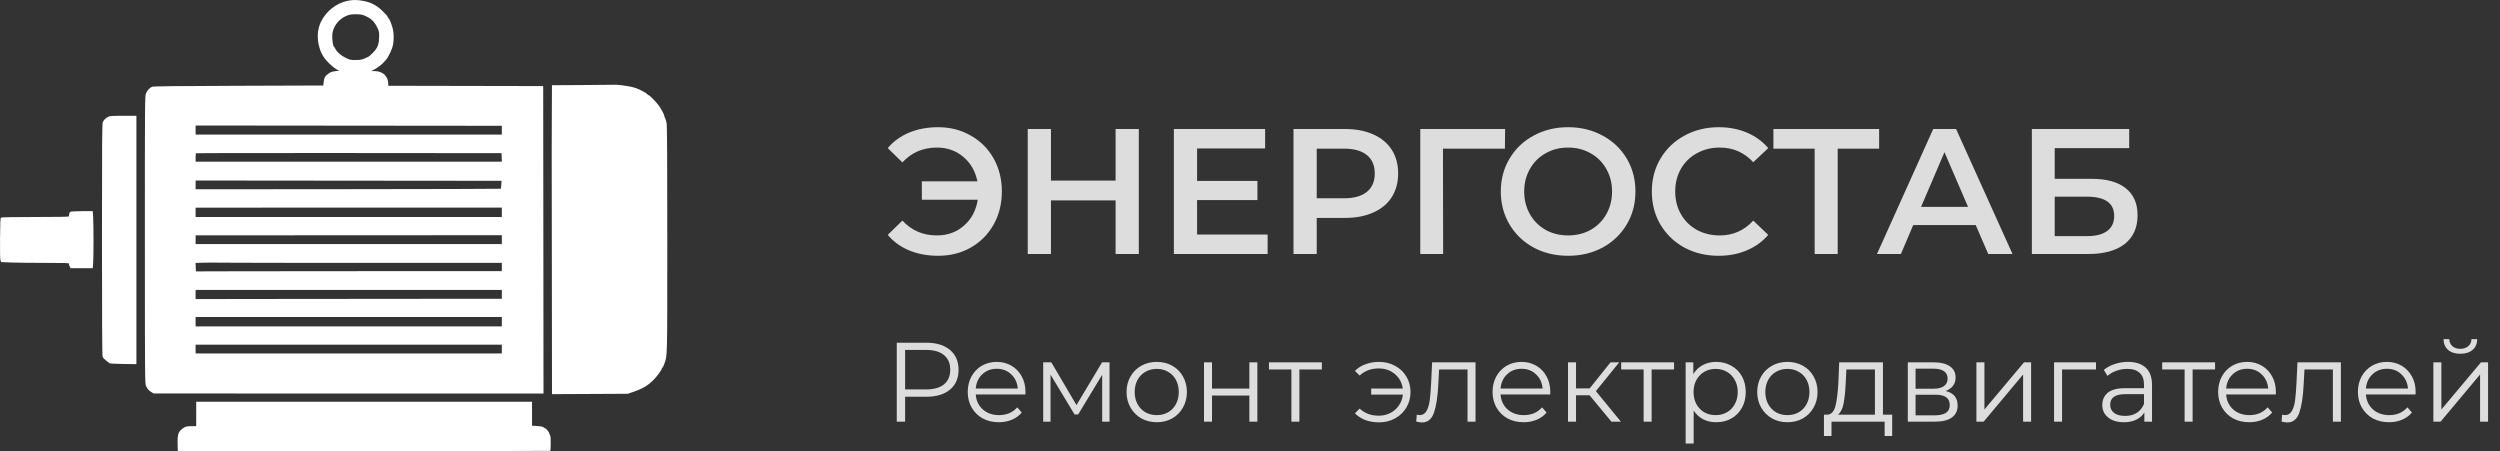 <svg width="266" height="48" viewBox="0 0 266 48" fill="none" xmlns="http://www.w3.org/2000/svg">
<rect x="0" y="0" width="266" height="48" fill="#333333" stroke="none"/>
<path d="M99.814 13.535C101.106 13.535 102.265 13.833 103.291 14.428C104.33 15.011 105.14 15.822 105.723 16.86C106.306 17.899 106.597 19.071 106.597 20.375C106.597 21.68 106.306 22.852 105.723 23.89C105.14 24.929 104.33 25.746 103.291 26.341C102.265 26.924 101.106 27.215 99.814 27.215C98.687 27.215 97.661 27.025 96.736 26.645C95.824 26.265 95.064 25.714 94.456 24.992L96.014 23.472C96.989 24.524 98.212 25.049 99.681 25.049C100.821 25.049 101.784 24.701 102.569 24.004C103.367 23.308 103.855 22.389 104.032 21.249H98.085V19.292H103.994C103.779 18.216 103.278 17.348 102.493 16.689C101.72 16.031 100.783 15.701 99.681 15.701C98.212 15.701 96.989 16.227 96.014 17.278L94.456 15.758C95.064 15.036 95.824 14.485 96.736 14.105C97.661 13.725 98.687 13.535 99.814 13.535ZM121.169 13.725V27.025H118.699V21.325H111.821V27.025H109.351V13.725H111.821V19.216H118.699V13.725H121.169ZM134.875 24.954V27.025H124.9V13.725H134.609V15.796H127.37V19.254H133.792V21.287H127.37V24.954H134.875ZM143.101 13.725C144.253 13.725 145.254 13.915 146.103 14.295C146.964 14.675 147.623 15.22 148.079 15.929C148.535 16.639 148.763 17.481 148.763 18.456C148.763 19.419 148.535 20.261 148.079 20.983C147.623 21.693 146.964 22.237 146.103 22.617C145.254 22.997 144.253 23.187 143.101 23.187H140.099V27.025H137.629V13.725H143.101ZM142.987 21.097C144.063 21.097 144.88 20.869 145.438 20.413C145.995 19.957 146.274 19.305 146.274 18.456C146.274 17.608 145.995 16.955 145.438 16.499C144.88 16.043 144.063 15.815 142.987 15.815H140.099V21.097H142.987ZM160.124 15.815H153.531L153.55 27.025H151.118V13.725H160.143L160.124 15.815ZM166.848 27.215C165.493 27.215 164.27 26.924 163.181 26.341C162.092 25.746 161.237 24.929 160.616 23.89C159.995 22.839 159.685 21.667 159.685 20.375C159.685 19.083 159.995 17.918 160.616 16.879C161.237 15.828 162.092 15.011 163.181 14.428C164.27 13.833 165.493 13.535 166.848 13.535C168.203 13.535 169.426 13.833 170.515 14.428C171.604 15.011 172.459 15.822 173.08 16.86C173.701 17.899 174.011 19.071 174.011 20.375C174.011 21.68 173.701 22.852 173.08 23.89C172.459 24.929 171.604 25.746 170.515 26.341C169.426 26.924 168.203 27.215 166.848 27.215ZM166.848 25.049C167.735 25.049 168.533 24.853 169.242 24.46C169.951 24.055 170.509 23.498 170.914 22.788C171.319 22.066 171.522 21.262 171.522 20.375C171.522 19.489 171.319 18.691 170.914 17.981C170.509 17.259 169.951 16.702 169.242 16.309C168.533 15.904 167.735 15.701 166.848 15.701C165.961 15.701 165.163 15.904 164.454 16.309C163.745 16.702 163.187 17.259 162.782 17.981C162.377 18.691 162.174 19.489 162.174 20.375C162.174 21.262 162.377 22.066 162.782 22.788C163.187 23.498 163.745 24.055 164.454 24.46C165.163 24.853 165.961 25.049 166.848 25.049ZM182.86 27.215C181.517 27.215 180.301 26.924 179.212 26.341C178.135 25.746 177.287 24.929 176.666 23.89C176.058 22.852 175.754 21.68 175.754 20.375C175.754 19.071 176.064 17.899 176.685 16.86C177.306 15.822 178.154 15.011 179.231 14.428C180.32 13.833 181.536 13.535 182.879 13.535C183.968 13.535 184.963 13.725 185.862 14.105C186.761 14.485 187.521 15.036 188.142 15.758L186.546 17.259C185.583 16.221 184.399 15.701 182.993 15.701C182.081 15.701 181.264 15.904 180.542 16.309C179.82 16.702 179.256 17.253 178.851 17.962C178.446 18.672 178.243 19.476 178.243 20.375C178.243 21.275 178.446 22.079 178.851 22.788C179.256 23.498 179.82 24.055 180.542 24.46C181.264 24.853 182.081 25.049 182.993 25.049C184.399 25.049 185.583 24.524 186.546 23.472L188.142 24.992C187.521 25.714 186.755 26.265 185.843 26.645C184.944 27.025 183.949 27.215 182.86 27.215ZM199.939 15.815H195.531V27.025H193.08V15.815H188.691V13.725H199.939V15.815ZM210.217 23.947H203.567L202.256 27.025H199.71L205.695 13.725H208.127L214.131 27.025H211.547L210.217 23.947ZM209.4 22.009L206.892 16.195L204.403 22.009H209.4ZM216.19 13.725H226.545V15.758H218.622V19.026H222.555C224.151 19.026 225.36 19.362 226.184 20.033C227.02 20.692 227.438 21.648 227.438 22.902C227.438 24.22 226.982 25.239 226.07 25.961C225.158 26.671 223.859 27.025 222.175 27.025H216.19V13.725ZM222.042 25.125C222.992 25.125 223.714 24.942 224.208 24.574C224.702 24.207 224.949 23.675 224.949 22.978C224.949 21.61 223.98 20.926 222.042 20.926H218.622V25.125H222.042Z" fill="#DDDDDD"/>
<path d="M98.56 36.465C99.632 36.465 100.472 36.721 101.08 37.233C101.688 37.745 101.992 38.449 101.992 39.345C101.992 40.241 101.688 40.945 101.08 41.457C100.472 41.961 99.632 42.213 98.56 42.213H96.304V44.865H95.416V36.465H98.56ZM98.536 41.433C99.368 41.433 100.004 41.253 100.444 40.893C100.884 40.525 101.104 40.009 101.104 39.345C101.104 38.665 100.884 38.145 100.444 37.785C100.004 37.417 99.368 37.233 98.536 37.233H96.304V41.433H98.536ZM109.099 41.973H103.819C103.867 42.629 104.119 43.161 104.575 43.569C105.031 43.969 105.607 44.169 106.303 44.169C106.695 44.169 107.055 44.101 107.383 43.965C107.711 43.821 107.995 43.613 108.235 43.341L108.715 43.893C108.435 44.229 108.083 44.485 107.659 44.661C107.243 44.837 106.783 44.925 106.279 44.925C105.631 44.925 105.055 44.789 104.551 44.517C104.055 44.237 103.667 43.853 103.387 43.365C103.107 42.877 102.967 42.325 102.967 41.709C102.967 41.093 103.099 40.541 103.363 40.053C103.635 39.565 104.003 39.185 104.467 38.913C104.939 38.641 105.467 38.505 106.051 38.505C106.635 38.505 107.159 38.641 107.623 38.913C108.087 39.185 108.451 39.565 108.715 40.053C108.979 40.533 109.111 41.085 109.111 41.709L109.099 41.973ZM106.051 39.237C105.443 39.237 104.931 39.433 104.515 39.825C104.107 40.209 103.875 40.713 103.819 41.337H108.295C108.239 40.713 108.003 40.209 107.587 39.825C107.179 39.433 106.667 39.237 106.051 39.237ZM118.053 38.553V44.865H117.273V39.873L114.717 44.097H114.333L111.777 39.861V44.865H110.997V38.553H111.861L114.537 43.101L117.261 38.553H118.053ZM123.082 44.925C122.474 44.925 121.926 44.789 121.438 44.517C120.95 44.237 120.566 43.853 120.286 43.365C120.006 42.877 119.866 42.325 119.866 41.709C119.866 41.093 120.006 40.541 120.286 40.053C120.566 39.565 120.95 39.185 121.438 38.913C121.926 38.641 122.474 38.505 123.082 38.505C123.69 38.505 124.238 38.641 124.726 38.913C125.214 39.185 125.594 39.565 125.866 40.053C126.146 40.541 126.286 41.093 126.286 41.709C126.286 42.325 126.146 42.877 125.866 43.365C125.594 43.853 125.214 44.237 124.726 44.517C124.238 44.789 123.69 44.925 123.082 44.925ZM123.082 44.169C123.53 44.169 123.93 44.069 124.282 43.869C124.642 43.661 124.922 43.369 125.122 42.993C125.322 42.617 125.422 42.189 125.422 41.709C125.422 41.229 125.322 40.801 125.122 40.425C124.922 40.049 124.642 39.761 124.282 39.561C123.93 39.353 123.53 39.249 123.082 39.249C122.634 39.249 122.23 39.353 121.87 39.561C121.518 39.761 121.238 40.049 121.03 40.425C120.83 40.801 120.73 41.229 120.73 41.709C120.73 42.189 120.83 42.617 121.03 42.993C121.238 43.369 121.518 43.661 121.87 43.869C122.23 44.069 122.634 44.169 123.082 44.169ZM128.107 38.553H128.959V41.349H132.931V38.553H133.783V44.865H132.931V42.081H128.959V44.865H128.107V38.553ZM140.644 39.309H138.256V44.865H137.404V39.309H135.016V38.553H140.644V39.309ZM146.733 38.505C147.365 38.505 147.933 38.645 148.437 38.925C148.949 39.197 149.349 39.577 149.637 40.065C149.933 40.553 150.081 41.101 150.081 41.709C150.081 42.317 149.933 42.869 149.637 43.365C149.349 43.853 148.949 44.237 148.437 44.517C147.933 44.797 147.365 44.937 146.733 44.937C146.205 44.937 145.721 44.857 145.281 44.697C144.841 44.529 144.469 44.289 144.165 43.977L144.669 43.473C145.205 43.977 145.881 44.229 146.697 44.229C147.153 44.229 147.565 44.133 147.933 43.941C148.309 43.749 148.613 43.481 148.845 43.137C149.085 42.793 149.225 42.409 149.265 41.985H145.893V41.337H149.253C149.165 40.705 148.885 40.193 148.413 39.801C147.941 39.401 147.369 39.201 146.697 39.201C145.881 39.201 145.205 39.453 144.669 39.957L144.165 39.465C144.469 39.153 144.841 38.917 145.281 38.757C145.721 38.589 146.205 38.505 146.733 38.505ZM156.997 38.553V44.865H156.145V39.309H153.121L153.037 40.869C152.973 42.181 152.821 43.189 152.581 43.893C152.341 44.597 151.913 44.949 151.297 44.949C151.129 44.949 150.925 44.917 150.685 44.853L150.745 44.121C150.889 44.153 150.989 44.169 151.045 44.169C151.373 44.169 151.621 44.017 151.789 43.713C151.957 43.409 152.069 43.033 152.125 42.585C152.181 42.137 152.229 41.545 152.269 40.809L152.377 38.553H156.997ZM164.939 41.973H159.659C159.707 42.629 159.959 43.161 160.415 43.569C160.871 43.969 161.447 44.169 162.143 44.169C162.535 44.169 162.895 44.101 163.223 43.965C163.551 43.821 163.835 43.613 164.075 43.341L164.555 43.893C164.275 44.229 163.923 44.485 163.499 44.661C163.083 44.837 162.623 44.925 162.119 44.925C161.471 44.925 160.895 44.789 160.391 44.517C159.895 44.237 159.507 43.853 159.227 43.365C158.947 42.877 158.807 42.325 158.807 41.709C158.807 41.093 158.939 40.541 159.203 40.053C159.475 39.565 159.843 39.185 160.307 38.913C160.779 38.641 161.307 38.505 161.891 38.505C162.475 38.505 162.999 38.641 163.463 38.913C163.927 39.185 164.291 39.565 164.555 40.053C164.819 40.533 164.951 41.085 164.951 41.709L164.939 41.973ZM161.891 39.237C161.283 39.237 160.771 39.433 160.355 39.825C159.947 40.209 159.715 40.713 159.659 41.337H164.135C164.079 40.713 163.843 40.209 163.427 39.825C163.019 39.433 162.507 39.237 161.891 39.237ZM169.129 42.057H167.689V44.865H166.837V38.553H167.689V41.325H169.141L171.361 38.553H172.285L169.801 41.613L172.465 44.865H171.457L169.129 42.057ZM178.121 39.309H175.733V44.865H174.881V39.309H172.493V38.553H178.121V39.309ZM182.605 38.505C183.197 38.505 183.733 38.641 184.213 38.913C184.693 39.177 185.069 39.553 185.341 40.041C185.613 40.529 185.749 41.085 185.749 41.709C185.749 42.341 185.613 42.901 185.341 43.389C185.069 43.877 184.693 44.257 184.213 44.529C183.741 44.793 183.205 44.925 182.605 44.925C182.093 44.925 181.629 44.821 181.213 44.613C180.805 44.397 180.469 44.085 180.205 43.677V47.193H179.353V38.553H180.169V39.801C180.425 39.385 180.761 39.065 181.177 38.841C181.601 38.617 182.077 38.505 182.605 38.505ZM182.545 44.169C182.985 44.169 183.385 44.069 183.745 43.869C184.105 43.661 184.385 43.369 184.585 42.993C184.793 42.617 184.897 42.189 184.897 41.709C184.897 41.229 184.793 40.805 184.585 40.437C184.385 40.061 184.105 39.769 183.745 39.561C183.385 39.353 182.985 39.249 182.545 39.249C182.097 39.249 181.693 39.353 181.333 39.561C180.981 39.769 180.701 40.061 180.493 40.437C180.293 40.805 180.193 41.229 180.193 41.709C180.193 42.189 180.293 42.617 180.493 42.993C180.701 43.369 180.981 43.661 181.333 43.869C181.693 44.069 182.097 44.169 182.545 44.169ZM190.183 44.925C189.575 44.925 189.027 44.789 188.539 44.517C188.051 44.237 187.667 43.853 187.387 43.365C187.107 42.877 186.967 42.325 186.967 41.709C186.967 41.093 187.107 40.541 187.387 40.053C187.667 39.565 188.051 39.185 188.539 38.913C189.027 38.641 189.575 38.505 190.183 38.505C190.791 38.505 191.339 38.641 191.827 38.913C192.315 39.185 192.695 39.565 192.967 40.053C193.247 40.541 193.387 41.093 193.387 41.709C193.387 42.325 193.247 42.877 192.967 43.365C192.695 43.853 192.315 44.237 191.827 44.517C191.339 44.789 190.791 44.925 190.183 44.925ZM190.183 44.169C190.631 44.169 191.031 44.069 191.383 43.869C191.743 43.661 192.023 43.369 192.223 42.993C192.423 42.617 192.523 42.189 192.523 41.709C192.523 41.229 192.423 40.801 192.223 40.425C192.023 40.049 191.743 39.761 191.383 39.561C191.031 39.353 190.631 39.249 190.183 39.249C189.735 39.249 189.331 39.353 188.971 39.561C188.619 39.761 188.339 40.049 188.131 40.425C187.931 40.801 187.831 41.229 187.831 41.709C187.831 42.189 187.931 42.617 188.131 42.993C188.339 43.369 188.619 43.661 188.971 43.869C189.331 44.069 189.735 44.169 190.183 44.169ZM201.329 44.121V46.389H200.525V44.865H194.873V46.389H194.069V44.121H194.429C194.853 44.097 195.141 43.785 195.293 43.185C195.445 42.585 195.549 41.745 195.605 40.665L195.689 38.553H200.345V44.121H201.329ZM196.385 40.713C196.345 41.609 196.269 42.349 196.157 42.933C196.045 43.509 195.845 43.905 195.557 44.121H199.493V39.309H196.457L196.385 40.713ZM207.009 41.601C207.865 41.801 208.293 42.317 208.293 43.149C208.293 43.701 208.089 44.125 207.681 44.421C207.273 44.717 206.665 44.865 205.857 44.865H202.989V38.553H205.773C206.493 38.553 207.057 38.693 207.465 38.973C207.873 39.253 208.077 39.653 208.077 40.173C208.077 40.517 207.981 40.813 207.789 41.061C207.605 41.301 207.345 41.481 207.009 41.601ZM203.817 41.361H205.713C206.201 41.361 206.573 41.269 206.829 41.085C207.093 40.901 207.225 40.633 207.225 40.281C207.225 39.929 207.093 39.665 206.829 39.489C206.573 39.313 206.201 39.225 205.713 39.225H203.817V41.361ZM205.821 44.193C206.365 44.193 206.773 44.105 207.045 43.929C207.317 43.753 207.453 43.477 207.453 43.101C207.453 42.725 207.329 42.449 207.081 42.273C206.833 42.089 206.441 41.997 205.905 41.997H203.817V44.193H205.821ZM210.29 38.553H211.142V43.569L215.354 38.553H216.11V44.865H215.258V39.849L211.058 44.865H210.29V38.553ZM223.016 39.309H219.404V44.865H218.552V38.553H223.016V39.309ZM226.419 38.505C227.243 38.505 227.875 38.713 228.315 39.129C228.755 39.537 228.975 40.145 228.975 40.953V44.865H228.159V43.881C227.967 44.209 227.683 44.465 227.307 44.649C226.939 44.833 226.499 44.925 225.987 44.925C225.283 44.925 224.723 44.757 224.307 44.421C223.891 44.085 223.683 43.641 223.683 43.089C223.683 42.553 223.875 42.121 224.259 41.793C224.651 41.465 225.271 41.301 226.119 41.301H228.123V40.917C228.123 40.373 227.971 39.961 227.667 39.681C227.363 39.393 226.919 39.249 226.335 39.249C225.935 39.249 225.551 39.317 225.183 39.453C224.815 39.581 224.499 39.761 224.235 39.993L223.851 39.357C224.171 39.085 224.555 38.877 225.003 38.733C225.451 38.581 225.923 38.505 226.419 38.505ZM226.119 44.253C226.599 44.253 227.011 44.145 227.355 43.929C227.699 43.705 227.955 43.385 228.123 42.969V41.937H226.143C225.063 41.937 224.523 42.313 224.523 43.065C224.523 43.433 224.663 43.725 224.943 43.941C225.223 44.149 225.615 44.253 226.119 44.253ZM235.683 39.309H233.295V44.865H232.443V39.309H230.055V38.553H235.683V39.309ZM242.142 41.973H236.862C236.91 42.629 237.162 43.161 237.618 43.569C238.074 43.969 238.65 44.169 239.346 44.169C239.738 44.169 240.098 44.101 240.426 43.965C240.754 43.821 241.038 43.613 241.278 43.341L241.758 43.893C241.478 44.229 241.126 44.485 240.702 44.661C240.286 44.837 239.826 44.925 239.322 44.925C238.674 44.925 238.098 44.789 237.594 44.517C237.098 44.237 236.71 43.853 236.43 43.365C236.15 42.877 236.01 42.325 236.01 41.709C236.01 41.093 236.142 40.541 236.406 40.053C236.678 39.565 237.046 39.185 237.51 38.913C237.982 38.641 238.51 38.505 239.094 38.505C239.678 38.505 240.202 38.641 240.666 38.913C241.13 39.185 241.494 39.565 241.758 40.053C242.022 40.533 242.154 41.085 242.154 41.709L242.142 41.973ZM239.094 39.237C238.486 39.237 237.974 39.433 237.558 39.825C237.15 40.209 236.918 40.713 236.862 41.337H241.338C241.282 40.713 241.046 40.209 240.63 39.825C240.222 39.433 239.71 39.237 239.094 39.237ZM249.071 38.553V44.865H248.219V39.309H245.195L245.111 40.869C245.047 42.181 244.895 43.189 244.655 43.893C244.415 44.597 243.987 44.949 243.371 44.949C243.203 44.949 242.999 44.917 242.759 44.853L242.819 44.121C242.963 44.153 243.063 44.169 243.119 44.169C243.447 44.169 243.695 44.017 243.863 43.713C244.031 43.409 244.143 43.033 244.199 42.585C244.255 42.137 244.303 41.545 244.343 40.809L244.451 38.553H249.071ZM257.013 41.973H251.733C251.781 42.629 252.033 43.161 252.489 43.569C252.945 43.969 253.521 44.169 254.217 44.169C254.609 44.169 254.969 44.101 255.297 43.965C255.625 43.821 255.909 43.613 256.149 43.341L256.629 43.893C256.349 44.229 255.997 44.485 255.573 44.661C255.157 44.837 254.697 44.925 254.193 44.925C253.545 44.925 252.969 44.789 252.465 44.517C251.969 44.237 251.581 43.853 251.301 43.365C251.021 42.877 250.881 42.325 250.881 41.709C250.881 41.093 251.013 40.541 251.277 40.053C251.549 39.565 251.917 39.185 252.381 38.913C252.853 38.641 253.381 38.505 253.965 38.505C254.549 38.505 255.073 38.641 255.537 38.913C256.001 39.185 256.365 39.565 256.629 40.053C256.893 40.533 257.025 41.085 257.025 41.709L257.013 41.973ZM253.965 39.237C253.357 39.237 252.845 39.433 252.429 39.825C252.021 40.209 251.789 40.713 251.733 41.337H256.209C256.153 40.713 255.917 40.209 255.501 39.825C255.093 39.433 254.581 39.237 253.965 39.237ZM258.911 38.553H259.763V43.569L263.975 38.553H264.731V44.865H263.879V39.849L259.679 44.865H258.911V38.553ZM261.779 37.641C261.235 37.641 260.803 37.505 260.483 37.233C260.163 36.961 259.999 36.577 259.991 36.081H260.603C260.611 36.393 260.723 36.645 260.939 36.837C261.155 37.021 261.435 37.113 261.779 37.113C262.123 37.113 262.403 37.021 262.619 36.837C262.843 36.645 262.959 36.393 262.967 36.081H263.579C263.571 36.577 263.403 36.961 263.075 37.233C262.755 37.505 262.323 37.641 261.779 37.641Z" fill="#DDDDDD"/>
<path fill-rule="evenodd" clip-rule="evenodd" d="M36.994 0.086C35.785 0.321 34.655 1.222 34.124 2.375C33.592 3.529 33.747 5.074 34.502 6.154C34.888 6.706 35.807 7.484 36.102 7.509C36.158 7.513 35.996 7.539 35.742 7.565C35.392 7.6 35.213 7.656 35.008 7.791C34.607 8.056 34.487 8.248 34.443 8.701L34.404 9.097L25.375 9.128C18.626 9.151 16.303 9.178 16.176 9.233C15.922 9.344 15.673 9.613 15.536 9.925C15.416 10.197 15.413 10.585 15.415 25.502C15.416 40.468 15.419 40.805 15.54 41.068C15.695 41.406 15.834 41.563 16.128 41.733L16.359 41.868L33.961 41.869C43.642 41.87 52.973 41.87 54.696 41.87L57.829 41.869L57.813 25.514L57.796 9.159L49.554 9.143L41.312 9.127L41.311 8.924C41.305 8.113 40.73 7.569 39.874 7.565L39.495 7.563L39.846 7.38C40.162 7.216 40.636 6.855 40.824 6.635C40.863 6.589 40.953 6.491 41.023 6.416C41.328 6.093 41.744 5.217 41.826 4.721C41.907 4.239 41.908 3.691 41.829 3.223C41.769 2.868 41.471 2.054 41.379 1.991C41.353 1.974 41.294 1.89 41.249 1.803C41.16 1.635 41.123 1.593 40.738 1.209C40.083 0.557 39.463 0.233 38.58 0.083C37.921 -0.029 37.582 -0.028 36.994 0.086ZM38.952 1.734C39.56 2.03 39.851 2.327 40.159 2.969C40.35 3.366 40.358 3.418 40.336 4.019C40.302 4.906 40.14 5.213 39.314 5.958C39.257 6.009 39.026 6.127 38.8 6.22C38.46 6.359 38.292 6.388 37.829 6.388C37.319 6.388 37.23 6.369 36.797 6.163C36.292 5.924 35.855 5.546 35.69 5.208C35.635 5.094 35.565 4.987 35.534 4.968C35.428 4.904 35.318 4.107 35.356 3.668C35.422 2.905 35.935 2.161 36.657 1.783C37.1 1.551 37.406 1.492 38.02 1.517C38.457 1.535 38.621 1.574 38.952 1.734ZM61.925 9.05L58.728 9.067L58.713 12.399C58.705 14.233 58.7 15.944 58.702 16.202C58.704 16.46 58.711 22.356 58.718 29.305L58.732 41.938L62.763 41.918L66.793 41.898L67.308 41.723C68.348 41.37 68.871 41.068 69.501 40.454C69.896 40.07 70.424 39.349 70.424 39.196C70.424 39.151 70.451 39.114 70.483 39.114C70.515 39.114 70.604 38.938 70.68 38.723C71.012 37.789 70.998 38.38 71 25.53C71.001 17.848 70.979 13.403 70.938 13.157C70.903 12.945 70.831 12.692 70.778 12.593C70.725 12.495 70.682 12.376 70.682 12.33C70.681 12.211 70.394 11.665 70.122 11.266C69.893 10.928 69.118 10.13 69.019 10.13C68.99 10.13 68.916 10.075 68.854 10.009C68.792 9.942 68.65 9.843 68.539 9.788C68.427 9.733 68.292 9.662 68.239 9.631C67.962 9.469 67.5 9.303 67.107 9.223C66.507 9.103 65.625 8.999 65.349 9.018C65.225 9.026 63.684 9.04 61.925 9.05ZM11.526 12.419C11.245 12.562 11.04 12.762 10.938 12.994C10.863 13.165 10.849 15.149 10.85 25.489C10.85 33.881 10.872 37.837 10.918 37.962C10.955 38.062 11.121 38.243 11.287 38.363C11.454 38.483 11.611 38.61 11.636 38.645C11.664 38.683 12.244 38.715 13.098 38.727L14.514 38.746V25.533V12.321L13.116 12.321C11.976 12.321 11.683 12.339 11.526 12.419ZM53.394 13.855V14.324H37.103H20.812V13.839V13.354L37.103 13.37L53.394 13.385V13.855ZM53.381 16.75L53.4 17.204H37.106H20.812V16.776C20.812 16.541 20.831 16.33 20.853 16.308C20.876 16.286 28.2 16.274 37.128 16.282L53.362 16.296L53.381 16.75ZM53.339 19.645C53.327 19.869 53.303 20.066 53.286 20.083C53.269 20.101 45.955 20.121 37.034 20.128L20.812 20.141V19.674V19.207L37.087 19.223L53.362 19.238L53.339 19.645ZM53.394 22.587V23.088H37.103H20.812V22.591V22.094L37.103 22.09L53.394 22.086V22.587ZM7.525 22.527C7.446 22.558 7.377 22.641 7.373 22.711C7.368 22.781 7.357 22.866 7.349 22.901C7.34 22.935 7.329 22.991 7.325 23.026C7.319 23.067 6.084 23.089 3.766 23.089C1.643 23.09 0.177 23.114 0.119 23.149C0.037 23.2 0.02 23.532 0.004 25.384C-0.009 26.857 0.008 27.612 0.056 27.724L0.126 27.889L1.193 27.93C1.78 27.953 3.411 27.971 4.818 27.971C6.993 27.971 7.372 27.985 7.342 28.059C7.323 28.108 7.353 28.235 7.41 28.341L7.513 28.535H8.69H9.868L9.91 28.056C9.964 27.437 9.963 23.865 9.909 23.073L9.868 22.462L8.769 22.466C8.165 22.468 7.605 22.496 7.525 22.527ZM53.394 25.496V25.968H37.103H20.812V25.505V25.041L37.103 25.033L53.394 25.025V25.496ZM39.208 27.971L53.394 27.971V28.41V28.848L41.682 28.849C35.24 28.85 27.917 28.856 25.407 28.863L20.844 28.876L20.825 28.425L20.807 27.975L21.629 27.951C22.081 27.937 23.029 27.936 23.736 27.949C24.443 27.961 31.405 27.971 39.208 27.971ZM53.394 31.32V31.79L46.727 31.794C43.06 31.796 35.729 31.803 30.436 31.809L20.812 31.821V31.336V30.851H37.103H53.394V31.32ZM53.394 34.232V34.732H37.103H20.812V34.232V33.732H37.103L53.394 33.732V34.232ZM53.394 37.142V37.612H37.103H20.812V37.142V36.673H37.103H53.394V37.142ZM20.876 44.044L20.875 45.343L20.346 45.347C19.892 45.351 19.779 45.374 19.559 45.512C18.991 45.865 18.874 46.163 18.898 47.19L18.916 47.973L19.591 47.983C21.61 48.013 58.489 48.001 58.539 47.97C58.615 47.925 58.619 46.396 58.544 46.35C58.513 46.332 58.47 46.23 58.448 46.123C58.411 45.945 58.094 45.563 57.983 45.563C57.957 45.563 57.884 45.517 57.821 45.462C57.743 45.393 57.533 45.351 57.157 45.328L56.608 45.294V44.02V42.745H38.742H20.876L20.876 44.044Z" fill="white"/>
</svg>
